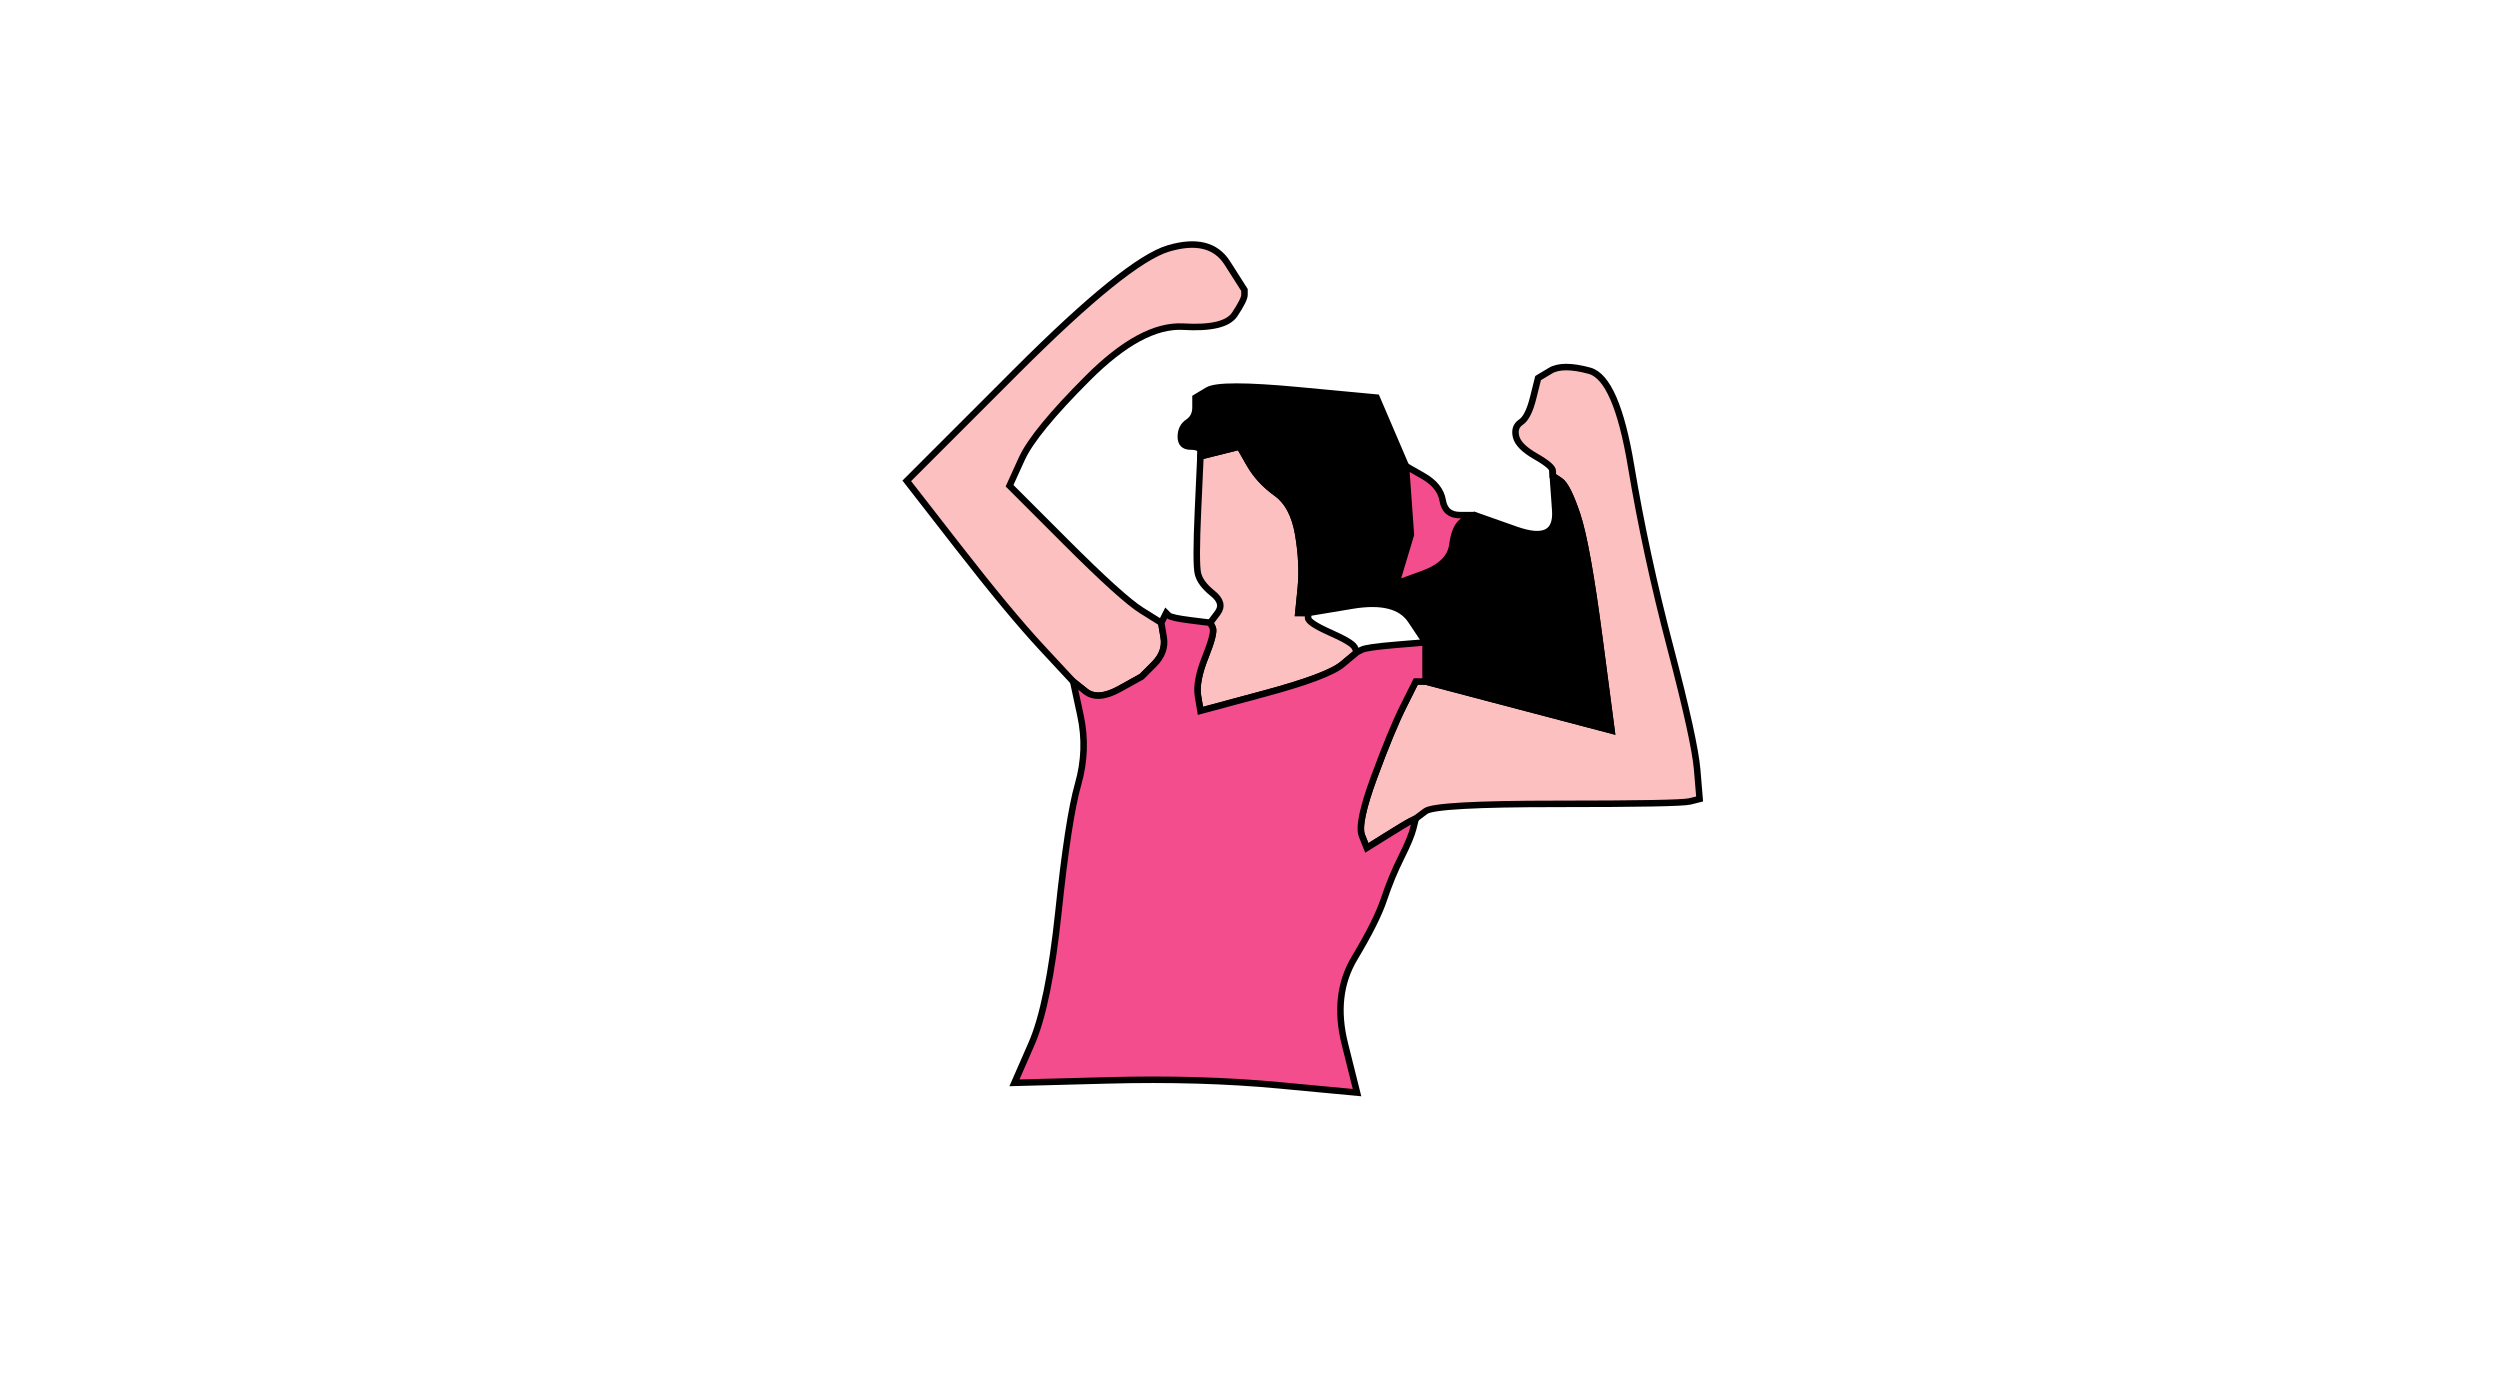 <svg version="1.1" id="Layer_1" xmlns="http://www.w3.org/2000/svg" xmlns:xlink="http://www.w3.org/1999/xlink" viewBox="0 0 768 430" enable-background="new 0 0 768 430" xml:space="preserve">
<g>
	<g>
		<path fill="#FCC0C0" stroke="#000000" stroke-width="2" d="M350.727,187.556l6.015,3.758l0.752,4.511
			c0.501,3.007-0.501,5.763-3.007,8.269l-3.76,3.759l-6.766,3.759c-4.51,2.506-8.018,2.756-10.523,0.752l-3.76-3.007l-9.771-10.524
			c-6.516-7.016-15.035-17.29-25.561-30.821l-15.786-20.297l33.829-33.829c22.552-22.553,38.088-35.082,46.607-37.587
			c8.519-2.505,14.534-1.002,18.043,4.51l5.262,8.27v1.503c0,1.002-1.002,3.007-3.007,6.014c-2.005,3.007-7.267,4.26-15.787,3.759
			s-18.292,4.761-29.317,15.787c-11.026,11.026-17.792,19.295-20.298,24.808l-3.759,8.269l17.29,17.29
			C338.949,178.034,346.718,185.05,350.727,187.556z"/>
		<path fill="#FCC0C0" stroke="#000000" stroke-width="2" d="M400.343,188.308h1.503v1.503c0,1.002,2.256,2.506,6.766,4.511
			c4.513,2.004,7.019,3.508,7.519,4.51l0.752,1.503l-4.51,3.759c-3.009,2.506-11.026,5.513-24.058,9.021l-19.544,5.262l-0.752-4.51
			c-0.502-3.007,0.25-7.017,2.256-12.028c2.004-5.012,2.756-8.019,2.254-9.021l-0.751-1.504l2.255-3.007
			c1.504-2.004,1.002-4.009-1.504-6.014c-2.506-2.005-4.009-4.01-4.51-6.014c-0.502-2.005-0.502-8.52,0-19.545l0.752-16.539
			l6.014-1.503l6.014-1.503l3.008,5.262c2.004,3.508,4.76,6.515,8.269,9.021c3.509,2.506,5.764,6.766,6.767,12.78
			c1.002,6.014,1.252,11.526,0.751,16.538l-0.751,7.518H400.343z"/>
		<path fill="#FCC0C0" stroke="#000000" stroke-width="2" d="M437.93,249.199l-3.007,2.256l-1.503,0.751
			c-1.003,0.501-3.508,2.005-7.518,4.511l-6.014,3.76l-1.505-3.76c-1.002-2.506,0.25-8.52,3.759-18.042s6.516-16.788,9.021-21.801
			l3.759-7.518h3.007l28.566,7.518l28.566,7.519l-3.759-28.566c-2.506-19.044-4.762-31.573-6.766-37.587
			c-2.006-6.014-3.76-9.522-5.263-10.524l-2.256-1.503v-1.504c0-1.002-1.754-2.505-5.263-4.51c-3.509-2.004-5.513-4.009-6.015-6.014
			c-0.5-2.004,0-3.508,1.504-4.51s2.757-3.508,3.759-7.518l1.504-6.014l3.759-2.255c2.507-1.504,6.516-1.504,12.027,0
			c5.514,1.503,9.773,11.276,12.78,29.318s7.017,36.585,12.026,55.629c5.013,19.045,7.77,31.574,8.271,37.588l0.752,9.021
			l-3.007,0.752c-2.005,0.501-15.536,0.751-40.595,0.751C453.467,246.943,439.935,247.695,437.93,249.199z"/>
	</g>
	<path stroke="#000000" stroke-width="2" d="M427.406,132.678l4.51,10.524l0.752,10.524l0.752,10.525l-2.256,7.517l-2.255,7.518
		l8.269-3.007c5.515-2.005,8.521-5.012,9.021-9.021c0.502-4.009,1.754-6.515,3.759-7.518l3.007-1.503l12.779,4.51
		c8.521,3.007,12.529,1.002,12.029-6.014l-0.752-10.524l2.255,1.503c1.503,1.002,3.257,4.51,5.263,10.524
		c2.004,6.014,4.26,18.543,6.766,37.587l3.758,28.565l-28.565-7.518l-28.566-7.518v-12.028l-4.51-6.766
		c-3.008-4.511-9.021-6.014-18.043-4.511l-13.53,2.255h-3.007l0.751-7.518c0.501-5.012,0.251-10.524-0.751-16.538
		c-1.003-6.014-3.258-10.274-6.767-12.78c-3.508-2.506-6.266-5.513-8.27-9.021l-3.008-5.262l-6.014,1.503l-6.014,1.503v-1.503
		c0-1.002-1.002-1.503-3.008-1.503c-2.004,0-3.006-1.002-3.006-3.007c0-2.004,0.751-3.508,2.255-4.51
		c1.503-1.002,2.255-2.506,2.255-4.511v-3.007l3.759-2.255c2.506-1.503,11.777-1.503,27.815,0l24.055,2.255L427.406,132.678z"/>
	<g>
		<path fill="#F44D8D" stroke="#000000" stroke-width="2" d="M365.762,190.563l6.015,0.751l0.751,1.504
			c0.502,1.002-0.25,4.009-2.254,9.021c-2.006,5.011-2.758,9.021-2.256,12.028l0.752,4.51l19.544-5.262
			c13.031-3.508,21.05-6.515,24.058-9.021l4.51-3.759l1.505-0.751c1.002-0.501,4.51-1.002,10.523-1.503l9.021-0.752v12.028h-3.007
			l-3.759,7.518c-2.506,5.012-5.513,12.277-9.021,21.801c-3.51,9.522-4.762,15.536-3.76,18.042l1.504,3.759l6.015-3.759
			c4.01-2.506,6.515-4.01,7.518-4.511l1.503-0.751l-0.751,3.006c-0.502,2.006-1.755,5.013-3.76,9.021
			c-2.004,4.011-3.758,8.271-5.262,12.779c-1.504,4.512-4.511,10.525-9.021,18.043c-4.51,7.519-5.512,16.287-3.006,26.312
			l3.758,15.035l-24.056-2.257c-16.037-1.503-33.578-2.004-52.622-1.503l-28.566,0.752l5.262-12.027
			c3.508-8.02,6.265-21.55,8.27-40.595c2.004-19.045,4.01-32.074,6.014-39.092c2.005-7.016,2.256-14.031,0.752-21.049l-2.256-10.524
			l3.76,3.007c2.506,2.004,6.014,1.754,10.523-0.752l6.766-3.759l3.76-3.759c2.506-2.506,3.508-5.262,3.007-8.269l-0.752-4.511
			l0.752-1.503l0.751-1.503l0.752,0.752C359.498,189.561,361.753,190.062,365.762,190.563z"/>
		<path fill="#F44D8D" stroke="#000000" stroke-width="2" d="M432.668,153.727l-0.752-10.524l5.262,3.007
			c3.509,2.004,5.515,4.51,6.016,7.517s2.255,4.511,5.263,4.511h4.51l-3.007,1.503c-2.005,1.002-3.257,3.508-3.759,7.518
			c-0.501,4.009-3.508,7.016-9.021,9.021l-8.269,3.007l2.255-7.518l2.256-7.517L432.668,153.727z"/>
	</g>
</g>
</svg>

